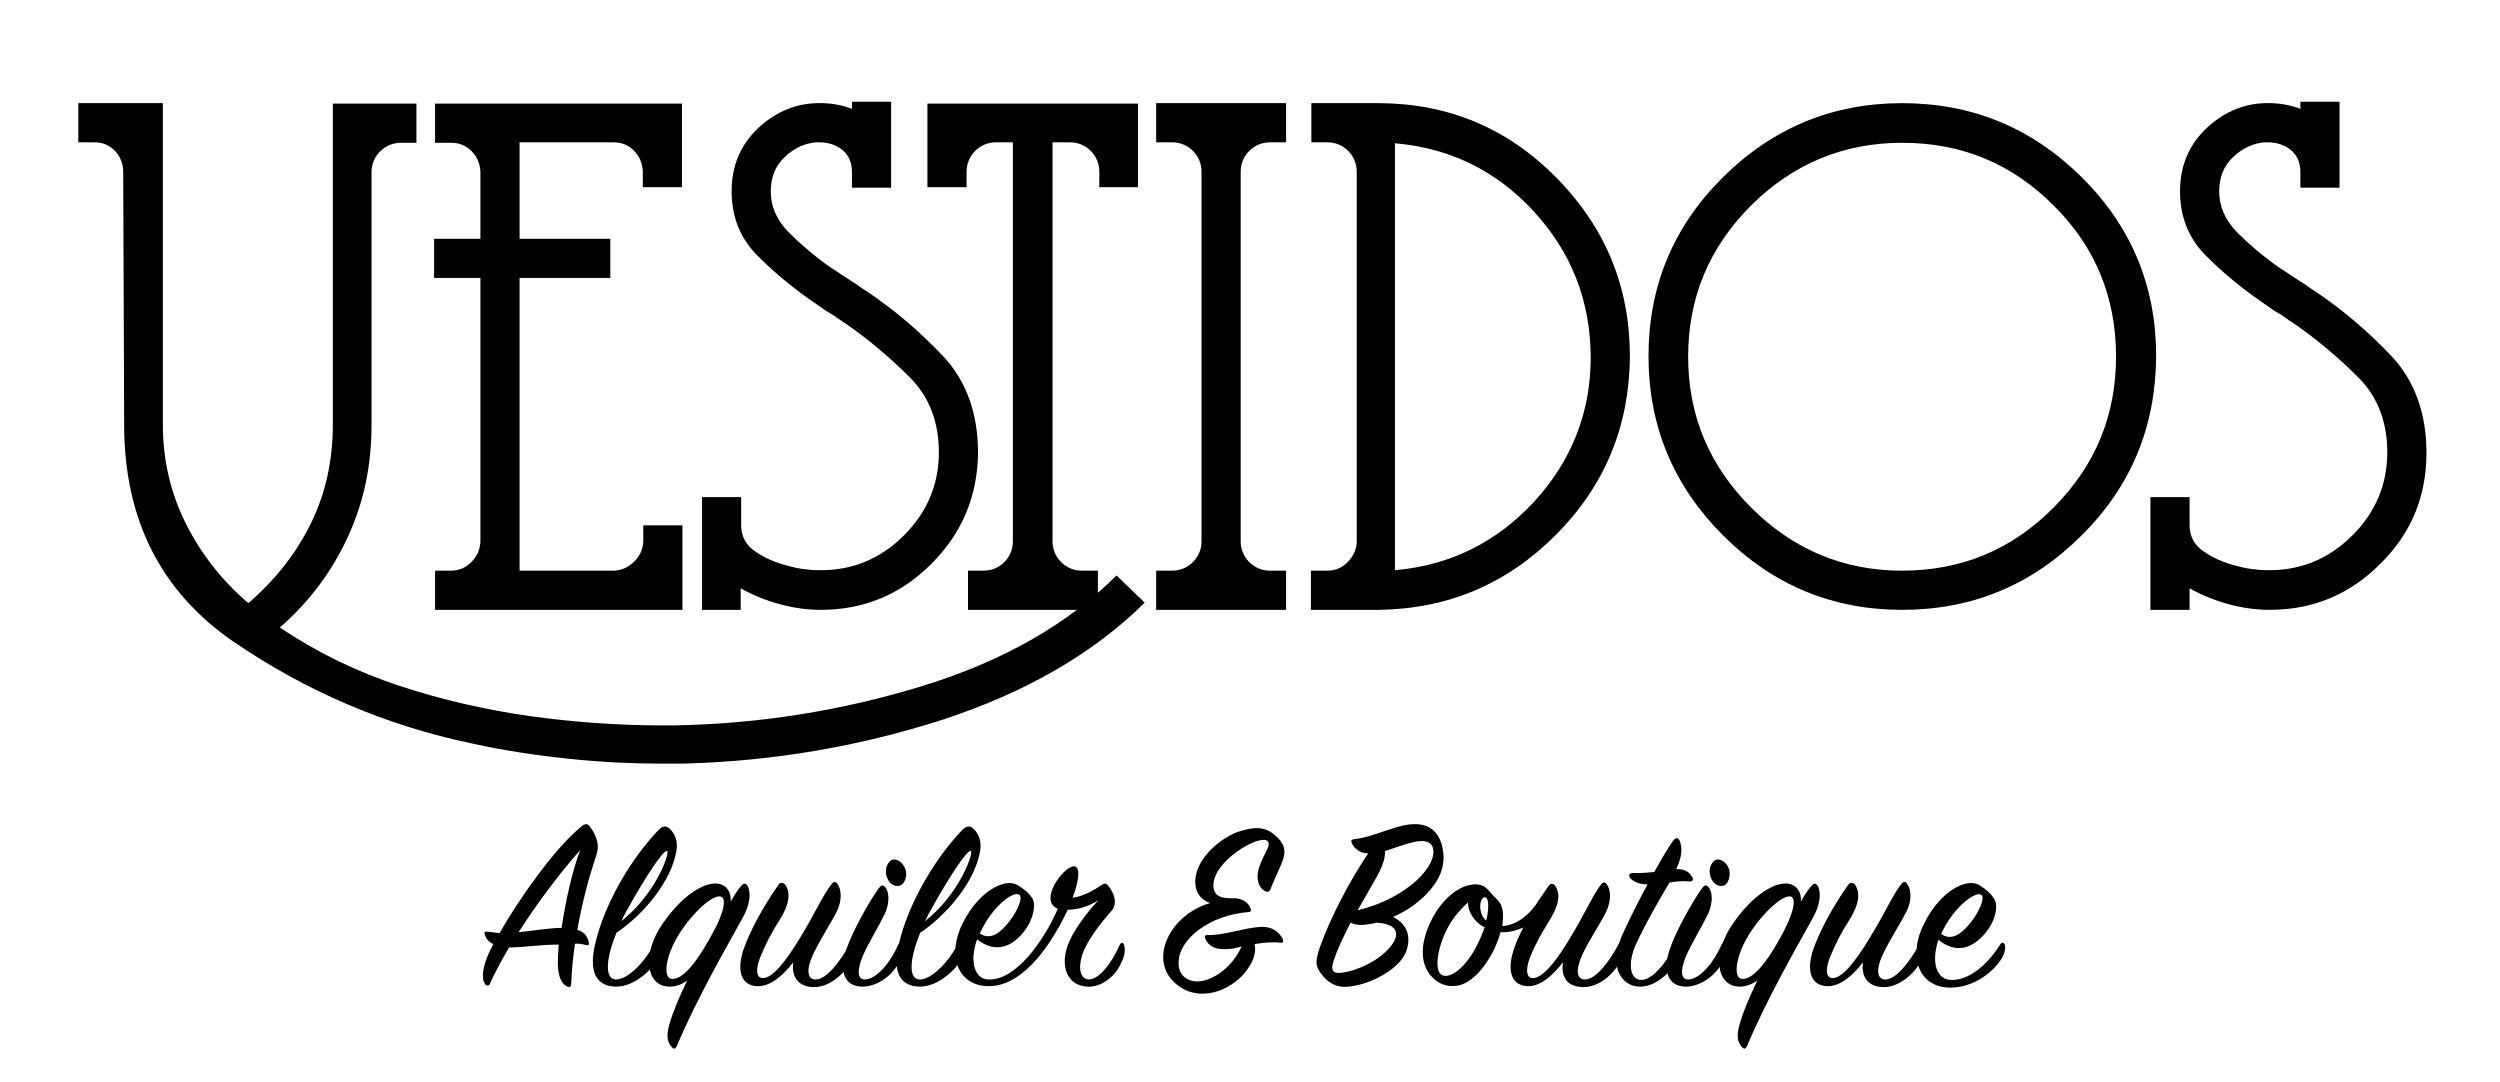 <?xml version="1.0" encoding="utf-8"?>
<!-- Generator: Adobe Illustrator 17.1.0, SVG Export Plug-In . SVG Version: 6.00 Build 0)  -->
<!DOCTYPE svg PUBLIC "-//W3C//DTD SVG 1.1//EN" "http://www.w3.org/Graphics/SVG/1.1/DTD/svg11.dtd">
<svg version="1.1" id="Layer_1" xmlns="http://www.w3.org/2000/svg" xmlns:xlink="http://www.w3.org/1999/xlink" x="0px" y="0px"
	 viewBox="0 0 523.5 226.5" enable-background="new 0 0 523.5 226.5" xml:space="preserve">
<g>
	<path d="M197.4,150.7c-17.4,5.6-35.5,8.7-54.2,9.2c-0.9,0-1.8,0-2.6,0c-0.8,0-1.6,0-2.4,0c-5.9,0-12.3-0.3-19-1
		c-6.7-0.7-13.5-1.7-20.3-3.2c-18.2-3.8-34.9-11-50.1-21.4C33.6,123.8,26,108.7,26,88.9L25.8,36c0-1.7-0.6-3.2-1.7-4.4
		c-1.2-1.2-2.6-1.8-4.3-1.8h-0.2h-3.2v-8.2h17.7v67.2c0,7.5,1.6,14.4,4.8,20.8c3.2,6.4,7.6,12,13.1,16.7c5.6-4.8,10-10.4,13.1-16.7
		c3.1-6.3,4.6-13.2,4.6-20.8V21.7h17.5v8.2h-3.2c-1.7,0-3.2,0.6-4.4,1.8c-1.2,1.2-1.8,2.7-1.8,4.4v52.9c0,8.4-1.6,16.1-4.9,23.3
		c-3.3,7.2-8,13.6-14.3,19.1c7.6,5.1,15.9,9.2,25,12.2c9.1,3,18.4,5.1,27.7,6.4c4.5,0.6,9,1.1,13.5,1.4c4.5,0.3,8.9,0.5,13.2,0.5
		c0.5,0,1,0,1.5,0c0.5,0,1,0,1.5,0c18-0.3,35.4-3.1,52.3-8.3c16.8-5.2,30.3-12.9,40.5-23.1l5.9,5.7C229,136.8,214.8,145,197.4,150.7
		z"/>
	<path d="M91.1,127.7v-8.2h3.3c1.7,0,3.1-0.6,4.3-1.8c1.2-1.2,1.8-2.6,1.9-4.2V58.2h-9.7v-8.2h9.7V35.9c-0.1-1.7-0.7-3.1-1.9-4.3
		c-1.2-1.2-2.6-1.7-4.3-1.7h-3.3v-8.2h51.7v17.5h-8.2V36v-0.2c-0.1-1.7-0.7-3.1-1.9-4.3c-1.2-1.2-2.6-1.7-4.3-1.7h-19.6v20.2h19v8.2
		h-19v61.3h19.8c1.6-0.1,3-0.7,4.2-1.9c1.2-1.2,1.8-2.5,1.9-4.2v-0.2V110h8.2v17.7H91.1z"/>
	<path d="M195,118.1c-6.4,6.4-14.1,9.6-23.1,9.6c-2.9,0-5.8-0.4-8.7-1.2c-2.9-0.8-5.6-1.9-8.1-3.3v4.5H147v-23.6h8.2v2.7v3.2
		c0,2.3,1,4.2,3,5.5c2,1.4,4.2,2.3,6.5,2.9c1.4,0.4,2.7,0.7,4,0.8c1.3,0.2,2.3,0.2,3.2,0.2c6.7,0,12.5-2.4,17.4-7.3
		c4.8-4.8,7.3-10.6,7.3-17.4c0-6.3-2-11.6-6.1-15.7c-4.1-4.1-8.6-7.9-13.5-11.3c-0.5-0.3-1-0.6-1.5-1c-0.5-0.4-1-0.7-1.5-1
		c-0.7-0.4-1.4-0.8-2-1.3c-0.7-0.5-1.3-0.9-1.9-1.3c-4.6-3.2-8.6-6.6-11.9-10c-3.3-3.5-5-7.8-5-13.1c0-5.3,1.9-9.8,5.7-13.3
		c3.8-3.5,8.2-5.2,13-5.1c1.1,0,2.2,0.1,3.3,0.3c1.1,0.2,2.2,0.5,3.2,0.9v-1.5h8.2v18h-8.2c0-0.5,0-1,0-1.6c0-0.6,0-1.1,0-1.7
		c0-2-0.7-3.5-2-4.6c-1.4-1.1-3-1.6-4.9-1.6c-0.1,0-0.2,0-0.3,0c-0.1,0-0.2,0-0.3,0c-2.4,0.2-4.6,1.2-6.6,3.1
		c-2,1.9-2.9,4.3-2.9,7.2c0,3.1,1.2,5.9,3.7,8.5c2.5,2.5,5.4,5,8.8,7.4c0.8,0.5,1.6,1,2.3,1.5c0.8,0.5,1.5,1,2.3,1.5
		c0.5,0.3,1,0.6,1.5,1c0.5,0.4,1,0.7,1.5,1c5.8,3.9,11.2,8.5,16,13.6c4.8,5.1,7.3,11.9,7.3,20.2C204.7,104,201.4,111.7,195,118.1z"
		/>
	<path d="M230.2,39.2V36c0-1.7-0.6-3.2-1.8-4.4c-1.2-1.2-2.7-1.8-4.4-1.8h-3.6v83.5c0,1.7,0.6,3.2,1.8,4.4c1.2,1.2,2.7,1.8,4.4,1.8
		h3.3v8.2h-27.2v-8.2h3.2c1.7,0,3.2-0.6,4.4-1.8c1.2-1.2,1.8-2.7,1.8-4.4V29.8h-3.5c-1.7,0-3.2,0.6-4.4,1.8
		c-1.2,1.2-1.8,2.7-1.8,4.4v3.2h-8.2V21.7h44.1v17.5H230.2z"/>
	<path d="M242.1,127.7v-8.2h3.3c1.7,0,3.2-0.6,4.4-1.8c1.2-1.2,1.8-2.7,1.8-4.4V36c0-1.7-0.6-3.2-1.8-4.4c-1.2-1.2-2.7-1.8-4.4-1.8
		h-3.3v-8.2h27.2v8.2H266c-1.7,0-3.2,0.6-4.4,1.8c-1.2,1.2-1.8,2.7-1.8,4.4v77.3c0,1.7,0.6,3.2,1.8,4.4c1.2,1.2,2.7,1.8,4.4,1.8h3.3
		v8.2H242.1z"/>
	<path d="M325.9,111.9c-10.2,10.3-22.6,15.6-37.1,15.8h-14.3v-8.2h3.2h0.2c1.7,0,3.2-0.6,4.4-1.9c1.2-1.3,1.8-2.7,1.8-4.3V36
		c0-1.7-0.6-3.2-1.8-4.4c-1.2-1.2-2.7-1.8-4.4-1.8h-3.3v-8.2h14.3c14.5,0.1,26.9,5.3,37.1,15.7c10.2,10.4,15.3,22.8,15.3,37.3
		C341.2,89.2,336.1,101.6,325.9,111.9z M321.2,44.3c-7.9-8.6-17.6-13.3-29.1-14.3v89.4c11.5-1,21.2-5.8,29.1-14.3
		c7.9-8.6,11.9-18.7,11.9-30.4C333,63,329.1,52.9,321.2,44.3z"/>
	<path d="M435.9,112.1c-10.4,10.4-22.9,15.6-37.6,15.6c-14.6,0-27.1-5.2-37.5-15.6c-10.4-10.4-15.6-22.9-15.6-37.5
		c0-14.7,5.2-27.2,15.6-37.5c10.4-10.3,22.9-15.5,37.5-15.5c14.7,0,27.2,5.2,37.6,15.5c10.4,10.3,15.6,22.8,15.6,37.5
		C451.4,89.3,446.3,101.8,435.9,112.1z M430,43c-8.8-8.8-19.3-13.1-31.7-13.1c-12.3,0-22.8,4.4-31.6,13.1
		c-8.8,8.8-13.2,19.3-13.2,31.7c0,12.3,4.4,22.8,13.2,31.6c8.8,8.8,19.4,13.2,31.6,13.2c12.4,0,23-4.4,31.7-13.2
		c8.8-8.8,13.1-19.4,13.1-31.6C443.1,62.3,438.8,51.7,430,43z"/>
	<path d="M498.4,118.1c-6.4,6.4-14.1,9.6-23.1,9.6c-2.9,0-5.8-0.4-8.7-1.2c-2.9-0.8-5.6-1.9-8.1-3.3v4.5h-8.2v-23.6h8.2v2.7v3.2
		c0,2.3,1,4.2,3,5.5c2,1.4,4.2,2.3,6.5,2.9c1.4,0.4,2.7,0.7,4,0.8c1.3,0.2,2.3,0.2,3.2,0.2c6.7,0,12.5-2.4,17.4-7.3
		c4.8-4.8,7.3-10.6,7.3-17.4c0-6.3-2-11.6-6.1-15.7c-4.1-4.1-8.6-7.9-13.5-11.3c-0.5-0.3-1-0.6-1.5-1c-0.5-0.4-1-0.7-1.5-1
		c-0.7-0.4-1.4-0.8-2-1.3c-0.7-0.5-1.3-0.9-1.9-1.3c-4.6-3.2-8.6-6.6-11.9-10c-3.3-3.5-5-7.8-5-13.1c0-5.3,1.9-9.8,5.7-13.3
		c3.8-3.5,8.2-5.2,13-5.1c1.1,0,2.2,0.1,3.3,0.3c1.1,0.2,2.2,0.5,3.2,0.9v-1.5h8.2v18h-8.2c0-0.5,0-1,0-1.6c0-0.6,0-1.1,0-1.7
		c0-2-0.7-3.5-2-4.6c-1.4-1.1-3-1.6-4.9-1.6c-0.1,0-0.2,0-0.3,0c-0.1,0-0.2,0-0.3,0c-2.4,0.2-4.6,1.2-6.6,3.1
		c-2,1.9-2.9,4.3-2.9,7.2c0,3.1,1.2,5.9,3.7,8.5c2.5,2.5,5.4,5,8.8,7.4c0.8,0.5,1.6,1,2.3,1.5c0.8,0.5,1.5,1,2.3,1.5
		c0.5,0.3,1,0.6,1.5,1c0.5,0.4,1,0.7,1.5,1c5.8,3.9,11.2,8.5,16,13.6c4.8,5.1,7.3,11.9,7.3,20.2C508.1,104,504.9,111.7,498.4,118.1z
		"/>
</g>
<g>
	<path d="M106.6,198.4c-1.6,2.7-3,5.3-4,7.6c-0.2,0.5-0.7,0.5-1,0.1c-0.6-0.8-0.8-2.4,0.3-5.4c0.3-0.8,0.8-1.9,1.4-3
		c-1.2-0.6-1.6-1.4-1.7-1.8c-0.3-0.7-0.2-0.9,0.6-0.8c0.7,0.1,1.5,0.2,2.4,0.3c4.1-7.2,11.5-17.7,17.1-22.3c0.8-0.7,1.4-0.7,1.9,0.1
		s0.7,0.8,1.2,2.2c0.5,1.3,0.5,2.4,0,3.9c-1.4,4.2-2.9,9.6-3.9,15.4c1.6,0.5,2.2,1.6,2.4,2.7c0.1,0.5-0.1,0.6-0.6,0.5
		c-0.6-0.2-1.4-0.3-2.3-0.3c-0.4,2.8-0.7,5.7-0.8,8.5c0,0.5-0.3,0.7-0.8,0.5c-1.1-0.5-1.9-1.8-2-4.8c0-1.1,0.1-2.4,0.2-4
		C113.4,197.8,109.1,198.4,106.6,198.4z M117.6,194.3c0.8-5.5,2.3-12.2,3.9-16.3c-4,4.5-8.9,10.9-12.9,17.2
		C111.8,194.9,115.1,194.3,117.6,194.3z"/>
	<path d="M128.8,205.1c2.5,0.2,6.3-3.6,8.3-7.7c0.4-0.7,1-0.7,1.2,0c0.3,0.8,0.1,2-0.5,3.3c-0.7,1.6-4.6,6-8.9,5.9
		c-3.7-0.1-5.6-2.6-4.4-8.4c2-9.2,8-18.8,13.4-24.4c0.8-0.8,1.5-1,2.3-0.3c1.5,1.4,1.9,3.3,1.2,5.8c-1.6,6.5-7.6,12.9-12.3,16
		C127,200.4,126.5,204.8,128.8,205.1z M139.7,178.2c-0.7-0.4-4.6,5.5-8.3,12.2c-0.5,0.8-0.9,1.7-1.3,2.5
		C137.4,187.1,140.3,178.6,139.7,178.2z"/>
	<path d="M140.2,206.6c-4.9,0-5.9-6.7-1.5-13.1c4.2-6.1,8.5-8.5,11.1-8.5c2.3,0,3.4,1.9,3.2,3.8c0.9-1.6,1.8-2.9,2.3-3.4
		c0.6-0.6,0.9-0.4,1.3,0.2c0.6,1.3,0.6,3.7-1.2,6.8c-3.2,5.8-9.5,16.7-13.7,26.7c-0.3,0.6-0.6,0.6-1,0.2c-0.7-0.8-1.4-1.9-0.5-4.9
		c0.6-2.2,2-5.6,3.7-9.1C142.9,206.1,141.6,206.6,140.2,206.6z M150.7,187.7c-1.7-0.1-5.6,3.3-8.5,7.9c-2.9,4.6-3.5,9.4-1.4,9.4
		c2.2,0,4.9-3.3,7.6-8.1C151.8,191.1,152.3,187.8,150.7,187.7z"/>
	<path d="M158.4,206.5c-3.8-0.3-3.9-4.2-2.7-7.7c1.2-3.5,3.9-8.7,7.3-13.5c0.4-0.6,1-0.5,1.4-0.1c1.2,1.7,0.9,4.1-1,7.2
		c-2,3.1-3,5.2-4.1,7.8c-1.1,2.6-1,4.5,0.3,4.6c2.1,0.2,5-3.6,7.8-8.2c3.3-5.4,4.9-9.1,6.6-11.3c0.5-0.7,0.9-0.8,1.3-0.3
		c0.8,1,1.2,3.3-0.1,5.9c-1.2,2.4-3.8,6.4-5,9.1c-1.4,3-1.2,5.2,0.7,5.1c2.2-0.1,4.9-3.6,7-7.3c0.3-0.5,0.7-0.5,1-0.1
		c0.2,0.4,0.3,1.9-0.5,3.3c-1.5,3-4.8,5.7-7.9,5.7c-3.4,0-4.8-2.2-4.4-5.2C164.2,204,161.4,206.7,158.4,206.5z"/>
	<path d="M177.2,198.9c1.3-3.9,4.8-10.1,6.8-12.9c0.5-0.6,0.8-0.8,1.3-0.3c0.8,0.8,1.2,3.1-0.1,5.8c-1.1,2.3-3.3,5.9-4.5,8.6
		c-1.3,3.1-1.2,5.1,0.5,5c2.4-0.1,5.3-3.6,6.9-7.3c0.3-0.5,0.6-0.4,0.8,0c0.4,0.8,0.3,2-0.4,3.3c-1.6,3.3-4.9,5.5-7.9,5.5
		C176.7,206.6,175.7,203.2,177.2,198.9z M189,185.1c-0.7,0.7-2.2,0.6-3-0.8c-0.8-1.4-0.6-3,0.3-3.9c0.8-0.9,2.4-0.3,3.1,1.2
		C190.1,182.9,189.7,184.3,189,185.1z"/>
	<path d="M192.4,205.1c2.5,0.2,6.3-3.6,8.3-7.7c0.4-0.7,1-0.7,1.2,0c0.3,0.8,0.1,2-0.5,3.3c-0.7,1.6-4.6,6-8.9,5.9
		c-3.7-0.1-5.6-2.6-4.4-8.4c2-9.2,8-18.8,13.4-24.4c0.8-0.8,1.5-1,2.3-0.3c1.5,1.4,1.9,3.3,1.2,5.8c-1.6,6.5-7.6,12.9-12.3,16
		C190.6,200.4,190.1,204.8,192.4,205.1z M203.3,178.2c-0.7-0.4-4.6,5.5-8.3,12.2c-0.5,0.8-0.9,1.7-1.3,2.5
		C201,187.1,203.9,178.6,203.3,178.2z"/>
	<path d="M227.7,206.6c-4-0.2-5.6-3.8-4.3-8.1c1.1-3.5,4.3-7.5,6.6-10c-2.3,1.5-4.7,2-6.4,2c-4.4,9.2-10.1,15.9-16.4,16
		c-6.7,0.1-9-6.5-5.6-13.2c3.3-6.6,8.7-9.5,11.4-8c1.3,0.8,2.3,1.5,3.1,2.7c0.9,1.3,0.4,4.4-1.7,7.1c-2.5,3.2-6,4.6-9.8,1.6
		c-1.7,4.8-0.4,8.3,2.3,8.4c5.8,0.3,11.7-8.1,14.6-14.8c-4.1-1.7,1.1-8.7,3.3-8.9c1.6-0.1,1.1,3.2-0.2,6.6c1.9-0.3,3.7-1.1,5.8-2.5
		c0.6-0.4,1.1-0.7,1.5-0.2c1.1,1.2,2.4,3.7,0.8,5.5c-2.5,2.8-5.2,6.4-6.1,9.2c-0.9,2.9-0.3,5,1.3,5.1c2.2,0.1,4.9-3.4,6.6-7.3
		c0.2-0.4,0.6-0.5,0.8-0.1c0.3,0.6,0.4,2-0.3,3.4C233.8,204.4,230.6,206.8,227.7,206.6z M211.4,192.9c1.7-2.2,2.8-4.9,2.1-5.5
		c-1.2-1-5.5,2.3-7.9,7.2c-0.2,0.3-0.3,0.6-0.4,0.9C207.7,197.1,209.8,194.9,211.4,192.9z"/>
	<path d="M257.3,198.7c-2.6,0.3-4.2-0.5-4.9-2.1c-0.2-0.5-0.2-0.8,0.5-0.8c3.3,0.1,7.6-1.5,10.9-1.7c2.5-0.2,4,1,4.8,2.5
		c0.2,0.6,0.1,0.9-0.5,0.8c-1.7-0.2-3.6,0-5.4,0.3c0.4,1.5-0.1,3.5-1.8,5.7c-3,3.9-9.8,6.9-14.8,2.5c-5.7-5-1.1-14.4,7.3-16.8
		c-1.7-0.6-3-1.9-3.1-4.1c-0.3-5.2,5.7-9.8,9.2-10.9c2.7-0.8,5.1-1.3,7.5,0.8c2.3,2,2.4,3.6,1.2,6.3c-0.7,1.6-1.7,3.8-2.2,5.1
		c-0.2,0.4-0.5,0.6-1.1,0.3c-1.2-0.6-2.1-2.4-1.2-5.1c1-2.9,2.6-4.5,1.7-5.4c-1.6-1.5-11.7,4.3-11.3,9.6c0.2,2.1,1.8,2.4,3.9,2.4
		c2.6-0.1,3.6,1.3,3.9,2.2c0.2,0.5-0.1,0.7-0.6,0.7c-7.8,0.6-14.4,5.5-14.5,10.5c-0.1,2.2,1.2,3.8,3.6,4c2.6,0.2,7.2-2.1,9.6-7.3
		C258.8,198.5,258.1,198.7,257.3,198.7z"/>
	<path d="M283.1,176.6c-0.3-0.6-0.1-0.8,0.5-0.9c3.7-0.3,8.5-2.9,12-3.1c2.7-0.2,5.3,0.7,6.3,4.3c1,3.6-0.1,6.5-1.9,8.8
		c-1.5,2-4.3,4.6-8.3,6.3c1,0.5,1.9,1.2,2.5,2.2c1.1,1.6,1.1,4.8-1.2,7.3c-2.3,2.5-6.3,4.4-9.3,4.9c-2,0.4-3.3,0.3-4.5-0.3
		c-1.1-0.5-2-1.4-2.7-2.4c-0.8-1.2-1.3-2-0.1-5.4c2.1-5.9,6.1-13.7,10.1-19.6C284.6,178.7,283.5,177.5,283.1,176.6z M286.1,193.6
		c-1.5,0.2-2.5,0-3.3-0.4c-1.4,2.8-2.8,5.6-3.6,8.2c-0.6,1.9,0,2.5,1.7,2.3c3.4-0.4,7.9-2.6,10.2-5.4c2-2.4,2-4.8-2.9-5.1
		C287.6,193.4,286.9,193.5,286.1,193.6z M300,177.4c-1.1-2.8-6.3-0.3-10,0.8c0.1,1.2-0.3,2.8-1.6,5.2c-1.1,2-2.6,4.5-4.1,7.2
		C294.8,188.1,301.3,181,300,177.4z"/>
	<path d="M331.6,206.7c-3.4,0-4.8-2.1-4.3-5.2c-1.9,2.4-4.6,5.2-7.6,5c-3.8-0.3-3.9-4.2-2.7-7.7c0.4-1.3,1.1-2.9,2-4.6
		c-1.5,0.7-3.1,1.1-4.8,1c-1.2,4.5-4.5,9.7-8.2,11c-2,0.6-4.7,0.4-6.7-2.3c-2.3-3.1-1.5-7.7,0.8-11.9c2-3.7,5.3-6.6,8.5-6.8
		c1.6-0.1,2.5,0.4,3.6,1.8c1.3,1.6,2.8,1.9,2.5,5.8c0,0.3-0.1,0.6-0.1,1.1c3-0.1,5.9-2.5,7.7-5.5c0.5-0.8,1.4-2,2-2.9
		c0.4-0.6,0.9-0.5,1.3-0.1c1.2,1.7,0.9,4-1,7.1c-1.9,3.1-3.1,5.2-4.1,7.7c-1.1,2.6-0.9,4.5,0.3,4.6c2.1,0.2,5-3.4,7.8-8.1
		c3.3-5.4,4.8-9,6.5-11.3c0.5-0.7,0.9-0.8,1.3-0.3c0.8,1,1.2,3.2-0.1,5.9c-1.2,2.4-3.8,6.3-5,9c-1.4,3.1-1.2,5.2,0.7,5.1
		c2.2-0.1,4.9-3.6,6.9-7.3c0.3-0.5,0.7-0.5,1-0.1c0.3,0.5,0.3,1.9-0.5,3.3C338,204.1,334.7,206.7,331.6,206.7z M307.4,189
		c-1.4,1.2-3,3-4.1,5c-2.2,4-3,8.8-1.6,10c1.4,1.2,4.7-0.7,7.3-5.5c0.8-1.5,1.4-3,1.9-4.3C309,193.3,307.4,191.2,307.4,189z
		 M310,189.2c-0.2,1.4,0.3,2.8,1.2,3.6c0.4-1.5,0.5-2.9,0.4-3.8C311.4,187.3,310.2,187.7,310,189.2z"/>
	<path d="M341.4,183.9c-0.5-0.7-0.2-1.1,0.6-1.1c1.5,0.1,3-0.1,4.4-0.2c1.6-2.9,3.1-5.4,4-6.6c0.5-0.7,1-0.6,1.3,0
		c0.6,1.5,0.6,3.2-0.7,6c2.1-0.1,2.9,0.9,3.3,1.6c0.4,0.6,0.2,1-0.6,1c-1.2-0.2-2.8,0-4.1,0.2c-2.1,3.5-5.1,8.7-7.1,13.1
		c-1.7,3.9-1.2,7.2,1.1,7.3c2.4,0.1,5.4-3.7,7.4-7.6c0.3-0.6,0.9-0.7,1.1,0c0.3,0.8,0,1.8-0.5,3c-0.7,1.5-4.2,6.2-8.4,6
		c-3.5-0.1-6.3-4-3.8-10.1c1.1-2.6,3.3-7.1,5.6-11.3C343,185.2,341.8,184.4,341.4,183.9z"/>
	<path d="M349.6,198.9c1.3-3.9,4.8-10.1,6.8-12.9c0.5-0.6,0.8-0.8,1.3-0.3c0.8,0.8,1.2,3.1-0.1,5.8c-1.1,2.3-3.3,5.9-4.5,8.6
		c-1.3,3.1-1.2,5.1,0.5,5c2.4-0.1,5.3-3.6,6.9-7.3c0.3-0.5,0.6-0.4,0.8,0c0.4,0.8,0.3,2-0.4,3.3c-1.6,3.3-4.9,5.5-7.9,5.5
		C349.2,206.6,348.2,203.2,349.6,198.9z M361.5,185.1c-0.7,0.7-2.2,0.6-3-0.8c-0.8-1.4-0.6-3,0.3-3.9c0.8-0.9,2.4-0.3,3.1,1.2
		C362.5,182.9,362.1,184.3,361.5,185.1z"/>
	<path d="M364.3,206.6c-4.9,0-5.9-6.7-1.5-13.1c4.2-6.1,8.5-8.5,11.1-8.5c2.3,0,3.4,1.9,3.2,3.8c0.9-1.6,1.8-2.9,2.3-3.4
		c0.6-0.6,0.9-0.4,1.3,0.2c0.6,1.3,0.6,3.7-1.2,6.8c-3.2,5.8-9.5,16.7-13.7,26.7c-0.3,0.6-0.6,0.6-1,0.2c-0.7-0.8-1.4-1.9-0.5-4.9
		c0.6-2.2,2-5.6,3.7-9.1C366.9,206.1,365.6,206.6,364.3,206.6z M374.8,187.7c-1.7-0.1-5.6,3.3-8.5,7.9c-2.9,4.6-3.5,9.4-1.4,9.4
		c2.2,0,4.9-3.3,7.6-8.1C375.8,191.1,376.3,187.8,374.8,187.7z"/>
	<path d="M382.4,206.5c-3.8-0.3-3.9-4.2-2.7-7.7c1.2-3.5,3.9-8.7,7.3-13.5c0.4-0.6,1-0.5,1.4-0.1c1.2,1.7,0.9,4.1-1,7.2
		c-2,3.1-3,5.2-4.1,7.8c-1.1,2.6-1,4.5,0.3,4.6c2.1,0.2,5-3.6,7.8-8.2c3.3-5.4,4.9-9.1,6.6-11.3c0.5-0.7,0.9-0.8,1.3-0.3
		c0.8,1,1.2,3.3-0.1,5.9c-1.2,2.4-3.8,6.4-5,9.1c-1.4,3-1.2,5.2,0.7,5.1c2.2-0.1,4.9-3.6,7-7.3c0.3-0.5,0.7-0.5,1-0.1
		c0.2,0.4,0.3,1.9-0.5,3.3c-1.5,3-4.8,5.7-7.9,5.7c-3.4,0-4.8-2.2-4.4-5.2C388.2,204,385.4,206.7,382.4,206.5z"/>
	<path d="M408.4,205.2c4.4,0.2,8.3-4,10.5-7.5c0.3-0.4,0.7-0.4,0.9,0.1c0.2,0.4,0.1,1.9-0.9,3.3c-2.2,3.2-6.3,5.7-10.4,5.7
		c-6.7,0.1-9.1-6.5-5.6-13.4c3.4-6.8,8.8-9.6,11.5-8.1c1.3,0.8,2.3,1.6,3.1,2.8c1,1.3,0.5,4.5-1.7,7.2c-2.6,3.2-6.1,4.6-9.9,1.5
		C404.3,201.7,405.6,205,408.4,205.2z M412.8,193c1.7-2.2,2.9-5,2.1-5.6c-1.1-0.9-5.5,2.3-8,7.3c-0.2,0.3-0.3,0.6-0.4,0.9
		C409,197.3,411.2,195,412.8,193z"/>
</g>
</svg>
